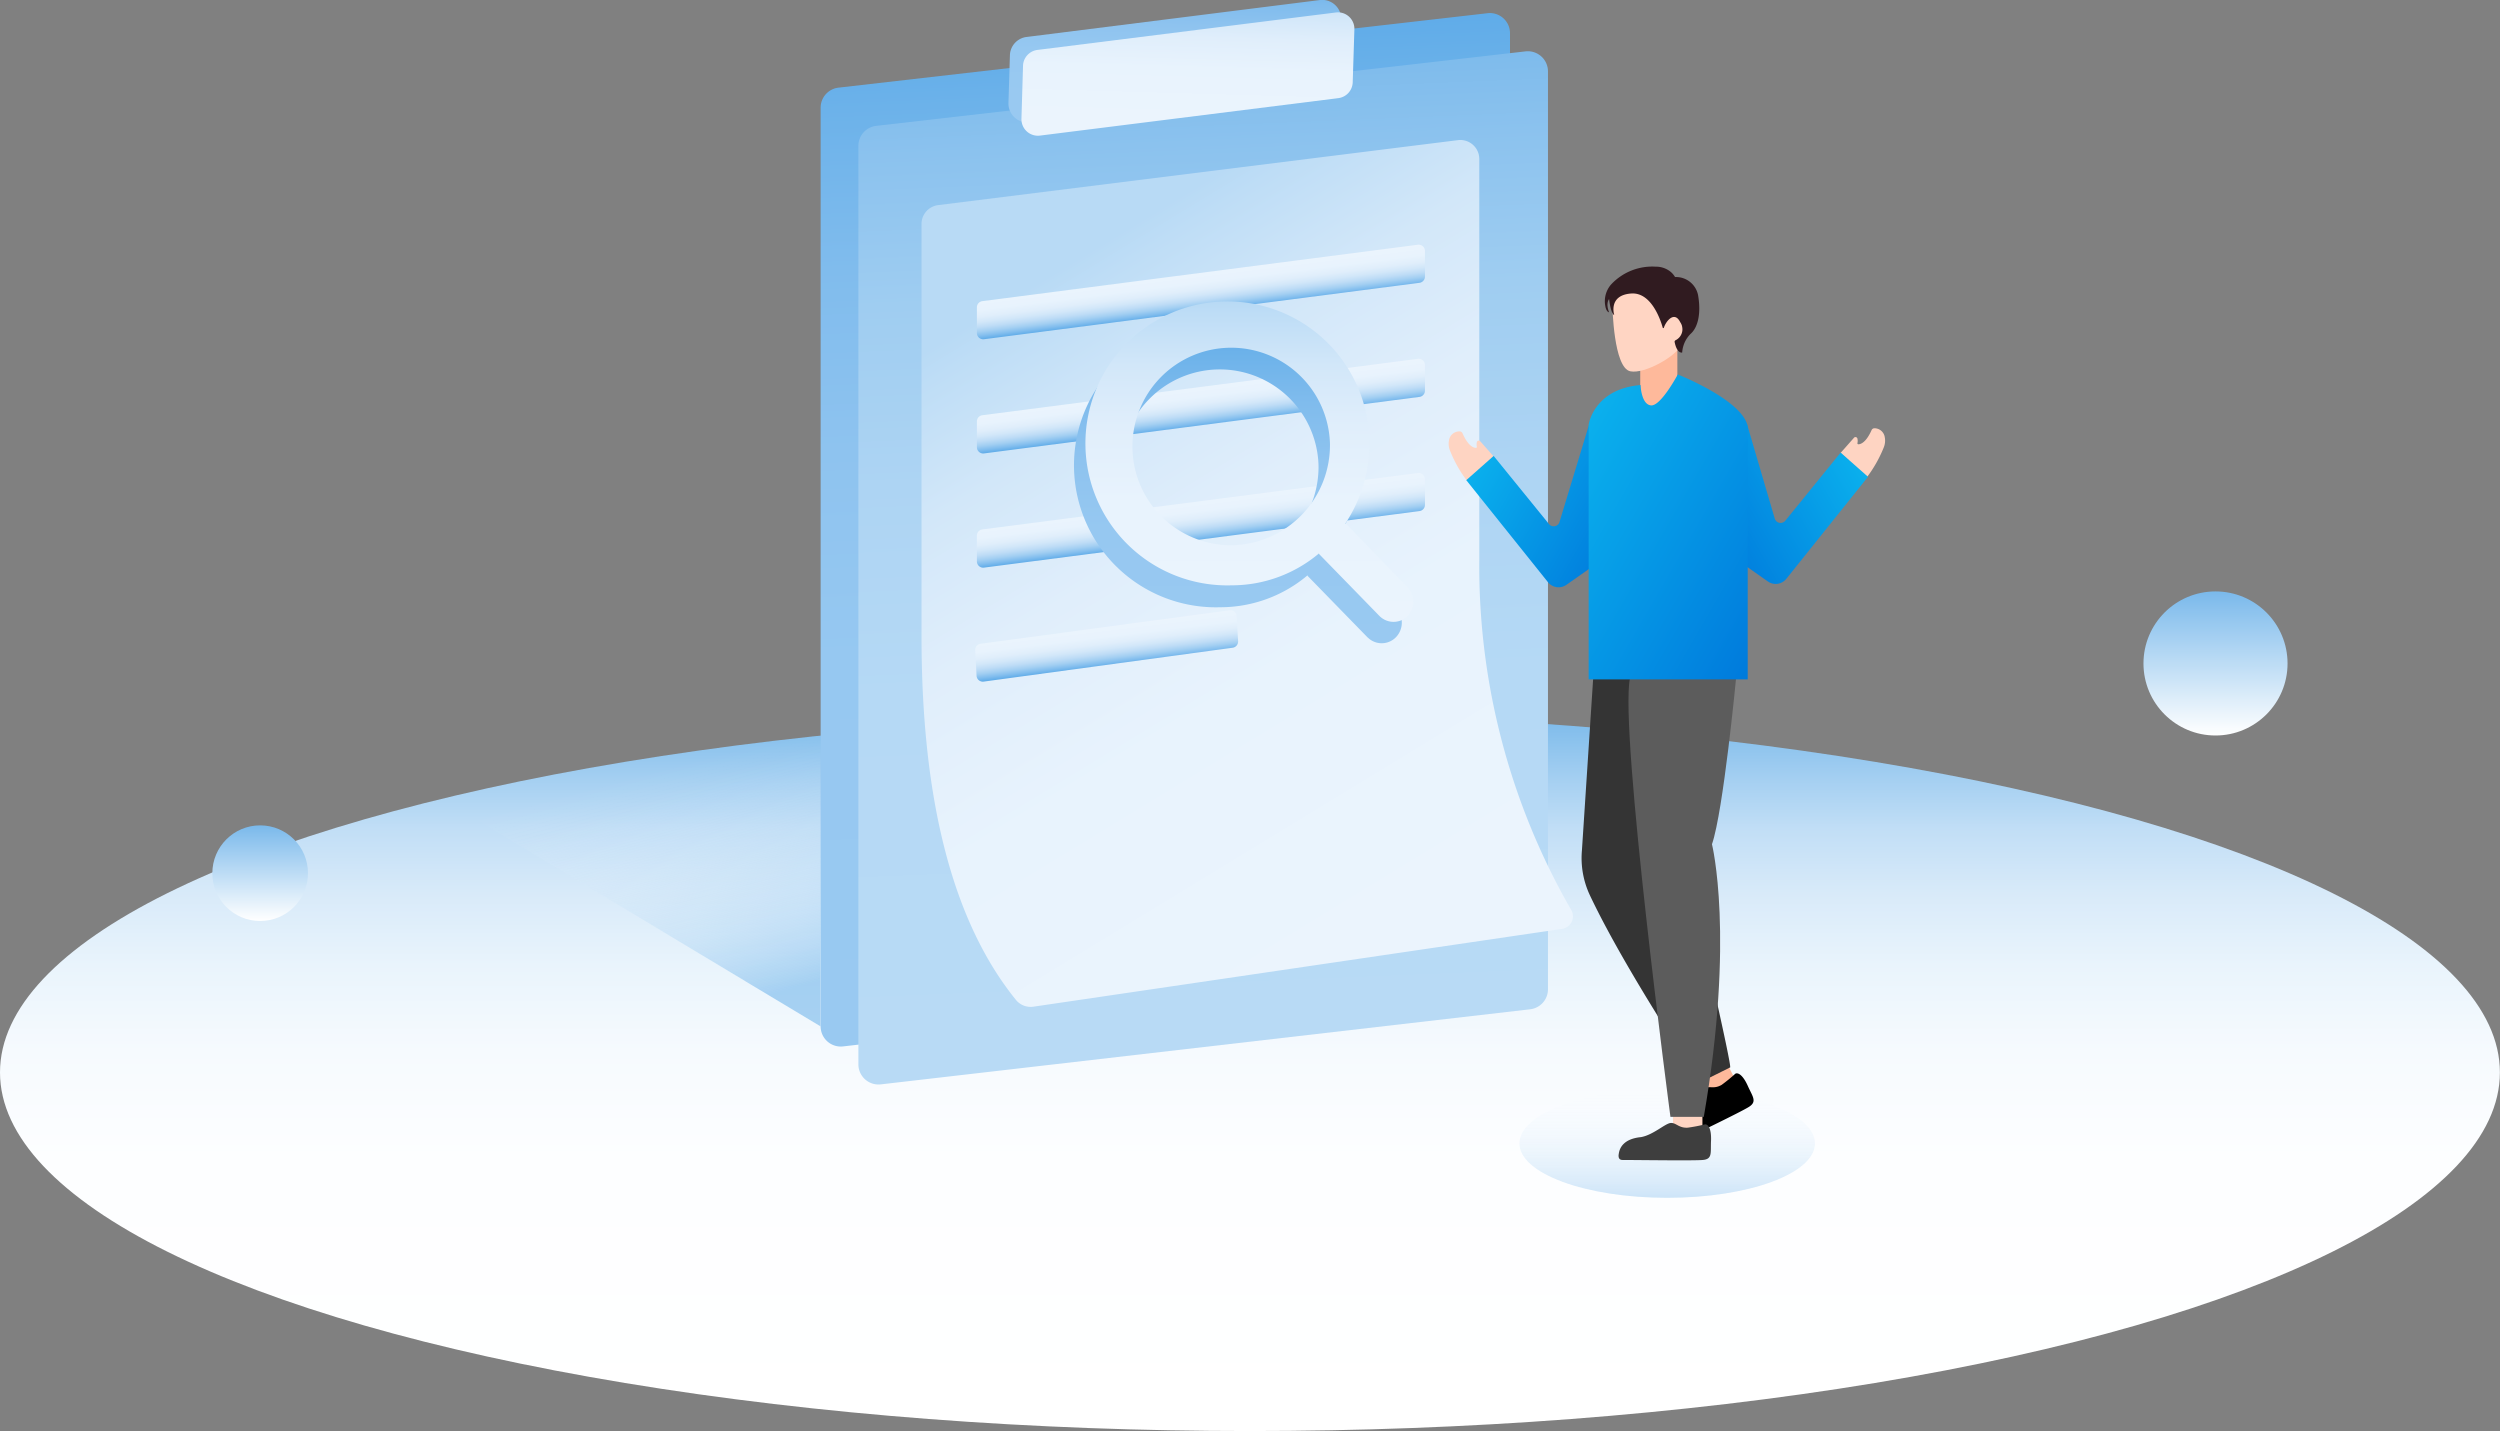 <svg viewBox="0 0 238.41 136.47" xmlns:xlink="http://www.w3.org/1999/xlink" xmlns="http://www.w3.org/2000/svg"><rect x="0" y="0" width="238.41" height="136.47" fill="#808080" stroke="none"/><defs><style>.cls-1{fill:url(#未命名的渐变_217);}.cls-2{fill:url(#未命名的渐变_255);}.cls-3{fill:url(#未命名的渐变_252);}.cls-4{fill:url(#未命名的渐变_19);}.cls-5{fill:url(#未命名的渐变_19-2);}.cls-6{fill:url(#未命名的渐变_248);}.cls-7{fill:url(#未命名的渐变_242);}.cls-8{fill:url(#未命名的渐变_248-2);}.cls-9{fill:url(#未命名的渐变_234);}.cls-10{fill:url(#未命名的渐变_234-2);}.cls-11{fill:url(#未命名的渐变_164);}.cls-12{fill:url(#未命名的渐变_164-2);}.cls-13{fill:url(#未命名的渐变_164-3);}.cls-14{fill:url(#未命名的渐变_164-4);}.cls-15{fill:url(#未命名的渐变_248-3);}.cls-16{fill:url(#未命名的渐变_234-3);}.cls-17{fill:#feb99b;}.cls-18{fill:#343434;}.cls-19{fill:#ffd5c3;}.cls-20{fill:#5c5c5c;}.cls-21{fill:#3e3e3e;}.cls-22{fill:#fed4c2;}.cls-23{fill:#301b20;}.cls-24{fill:url(#未命名的渐变_18);}.cls-25{fill:url(#未命名的渐变_18-2);}.cls-26{fill:url(#未命名的渐变_18-3);}</style><linearGradient gradientUnits="userSpaceOnUse" y2="68.07" x2="119.2" y1="136.47" x1="119.2" id="未命名的渐变_217"><stop stop-color="#fff" offset="0"></stop><stop stop-color="#fdfeff" offset="0.38"></stop><stop stop-color="#f6fafe" offset="0.53"></stop><stop stop-color="#e9f4fc" offset="0.65"></stop><stop stop-color="#d8eaf9" offset="0.75"></stop><stop stop-color="#c1def6" offset="0.84"></stop><stop stop-color="#a4cff1" offset="0.91"></stop><stop stop-color="#83beec" offset="0.98"></stop><stop stop-color="#7ab9eb" offset="1"></stop></linearGradient><linearGradient gradientUnits="userSpaceOnUse" y2="103.85" x2="158.99" y1="114.23" x1="158.99" id="未命名的渐变_255"><stop stop-opacity="0.3" stop-color="#5caae8" offset="0"></stop><stop stop-opacity="0" stop-color="#fff" offset="1"></stop></linearGradient><linearGradient gradientUnits="userSpaceOnUse" y2="73.78" x2="60.36" y1="96.68" x1="66.49" id="未命名的渐变_252"><stop stop-opacity="0.5" stop-color="#5caae8" offset="0"></stop><stop stop-opacity="0.31" stop-color="#99caf1" offset="0.29"></stop><stop stop-opacity="0.14" stop-color="#d0e7f8" offset="0.6"></stop><stop stop-opacity="0.04" stop-color="#f2f8fd" offset="0.85"></stop><stop stop-opacity="0" stop-color="#fff" offset="1"></stop></linearGradient><linearGradient gradientUnits="userSpaceOnUse" y2="78.72" x2="24.81" y1="87.83" x1="24.81" id="未命名的渐变_19"><stop stop-color="#fff" offset="0"></stop><stop stop-color="#7ab9eb" offset="1"></stop></linearGradient><linearGradient xlink:href="#未命名的渐变_19" y2="56.4" x2="211.28" y1="70.14" x1="211.28" id="未命名的渐变_19-2"></linearGradient><linearGradient gradientUnits="userSpaceOnUse" gradientTransform="matrix(54.86, 1.92, 2.95, -84.6, 7722.34, -38265.52)" y2="-456.04" x2="-114.19" y1="-454.91" x1="-114.25" id="未命名的渐变_248"><stop stop-color="#5caae8" offset="0"></stop><stop stop-color="#6cb2ea" offset="0.09"></stop><stop stop-color="#80bced" offset="0.25"></stop><stop stop-color="#8ec3ef" offset="0.43"></stop><stop stop-color="#96c8f1" offset="0.64"></stop><stop stop-color="#99c9f1" offset="1"></stop></linearGradient><linearGradient gradientUnits="userSpaceOnUse" gradientTransform="matrix(54.86, 1.92, 2.95, -84.6, 7722.34, -38265.52)" y2="-456.08" x2="-114.12" y1="-454.95" x1="-114.18" id="未命名的渐变_242"><stop stop-color="#7ab9eb" offset="0"></stop><stop stop-color="#8bc2ee" offset="0.1"></stop><stop stop-color="#9fcdf1" offset="0.25"></stop><stop stop-color="#add4f3" offset="0.43"></stop><stop stop-color="#b5d9f5" offset="0.64"></stop><stop stop-color="#b8daf5" offset="1"></stop></linearGradient><linearGradient xlink:href="#未命名的渐变_248" gradientTransform="matrix(26.01, 0.91, 0.37, -10.47, 3174.88, -5974.85)" y2="-581.09" x2="-109.6" y1="-579.9" x1="-109.62" id="未命名的渐变_248-2"></linearGradient><linearGradient gradientUnits="userSpaceOnUse" gradientTransform="matrix(26.01, 0.91, 0.37, -10.54, 3177.15, -6004.11)" y2="-580.18" x2="-109.59" y1="-578.98" x1="-109.61" id="未命名的渐变_234"><stop stop-color="#b8daf5" offset="0"></stop><stop stop-color="#beddf6" offset="0.04"></stop><stop stop-color="#d2e7f9" offset="0.2"></stop><stop stop-color="#e0eefb" offset="0.39"></stop><stop stop-color="#e8f3fd" offset="0.62"></stop><stop stop-color="#ebf4fd" offset="1"></stop></linearGradient><linearGradient xlink:href="#未命名的渐变_234" gradientTransform="matrix(51.38, 0, 0, -68.36, 6022.19, -31382.8)" y2="-460.39" x2="-114.67" y1="-459.4" x1="-115.12" id="未命名的渐变_234-2"></linearGradient><linearGradient gradientUnits="userSpaceOnUse" y2="25.9" x2="114.29" y1="29.78" x1="114.77" id="未命名的渐变_164"><stop stop-color="#5caae8" offset="0"></stop><stop stop-color="#5eabe8" offset="0"></stop><stop stop-color="#83beee" offset="0.1"></stop><stop stop-color="#a3cff2" offset="0.2"></stop><stop stop-color="#bedcf6" offset="0.31"></stop><stop stop-color="#d2e7f9" offset="0.43"></stop><stop stop-color="#e0eefb" offset="0.56"></stop><stop stop-color="#e8f3fd" offset="0.73"></stop><stop stop-color="#ebf4fd" offset="1"></stop></linearGradient><linearGradient xlink:href="#未命名的渐变_164" y2="36.79" x2="114.29" y1="40.67" x1="114.77" id="未命名的渐变_164-2"></linearGradient><linearGradient xlink:href="#未命名的渐变_164" y2="47.68" x2="114.29" y1="51.56" x1="114.77" id="未命名的渐变_164-3"></linearGradient><linearGradient xlink:href="#未命名的渐变_164" y2="59.67" x2="105.3" y1="63.54" x1="105.77" id="未命名的渐变_164-4"></linearGradient><linearGradient xlink:href="#未命名的渐变_248" gradientTransform="matrix(1, 0, 0, 1, 0, 0)" y2="61.37" x2="118.42" y1="30.85" x1="118.42" id="未命名的渐变_248-3"></linearGradient><linearGradient xlink:href="#未命名的渐变_234" gradientTransform="matrix(1, 0, 0, 1, 0, 0)" y2="59.28" x2="119.5" y1="28.76" x1="119.5" id="未命名的渐变_234-3"></linearGradient><linearGradient gradientUnits="userSpaceOnUse" gradientTransform="matrix(-1, 0, 0, 1, 503.11, 0)" y2="43.13" x2="361.73" y1="51.42" x1="347.36" id="未命名的渐变_18"><stop stop-color="#007adc" offset="0"></stop><stop stop-color="#0ab0ed" offset="1"></stop></linearGradient><linearGradient xlink:href="#未命名的渐变_18" gradientTransform="translate(-2484.94)" y2="43.05" x2="2661.68" y1="51.35" x1="2647.31" id="未命名的渐变_18-2"></linearGradient><linearGradient xlink:href="#未命名的渐变_18" y2="45.76" x2="354.9" y1="58.51" x1="332.8" id="未命名的渐变_18-3"></linearGradient></defs><title>没有查询到您需要的内容</title><g id="图层_2"><g id="图层_1-2"><ellipse ry="34.2" rx="119.2" cy="102.27" cx="119.2" class="cls-1"></ellipse><ellipse ry="5.19" rx="14.09" cy="109.04" cx="158.99" class="cls-2"></ellipse><path d="M78.25,97.88V70.14c-4.76.5-10.78,1.3-16.79,2.2-6.89,1.1-13.36,2.38-19.33,3.84Z" class="cls-3"></path><circle r="4.56" cy="83.27" cx="24.81" class="cls-4"></circle><circle r="6.87" cy="63.27" cx="211.28" class="cls-5"></circle><path d="M79.95,8.36l61.9-7.1A1.92,1.92,0,0,1,144,3.17V90.71a1.92,1.92,0,0,1-1.7,1.91l-61.9,7.17a1.92,1.92,0,0,1-2.14-1.91V10.27A1.92,1.92,0,0,1,79.95,8.36Z" class="cls-6" id="矩形备份-2"></path><path d="M83.58,12l61.9-7.1a1.92,1.92,0,0,1,2.14,1.91V94.34a1.92,1.92,0,0,1-1.7,1.91L84,103.41a1.92,1.92,0,0,1-2.14-1.91V13.9A1.92,1.92,0,0,1,83.58,12Z" class="cls-7" id="矩形备份-2-2"></path><path d="M97.94,3.52,125.9,0a1.81,1.81,0,0,1,2,1.85l-.14,4.56a1.81,1.81,0,0,1-1.59,1.75l-28,3.51a1.81,1.81,0,0,1-2-1.85l.14-4.56A1.81,1.81,0,0,1,97.94,3.52Z" class="cls-8" id="矩形"></path><path d="M98.94,4.76l28.45-3.57a1.57,1.57,0,0,1,1.77,1.61L129,7.85a1.57,1.57,0,0,1-1.38,1.51L99.18,12.93a1.57,1.57,0,0,1-1.77-1.61l.15-5.05A1.57,1.57,0,0,1,98.94,4.76Z" class="cls-9" id="矩形-2"></path><path d="M89.47,19.56l49.6-6.2a1.81,1.81,0,0,1,2,1.8V53.46a65.67,65.67,0,0,0,8.77,33.32,1.21,1.21,0,0,1-.87,1.8L98.56,96a1.81,1.81,0,0,1-1.68-.65q-9-11.12-9-34.68V21.36A1.81,1.81,0,0,1,89.47,19.56Z" class="cls-10" id="矩形-3"></path><path d="M93.66,28.72l41.55-5.38a.6.6,0,0,1,.68.59l0,2.43a.6.6,0,0,1-.53.61L93.84,32.35a.6.6,0,0,1-.68-.59l0-2.43A.6.6,0,0,1,93.66,28.72Z" class="cls-11" id="矩形-4"></path><path d="M93.66,39.6l41.55-5.38a.6.6,0,0,1,.68.59l0,2.43a.6.6,0,0,1-.53.61L93.84,43.24a.6.6,0,0,1-.68-.59l0-2.43A.6.6,0,0,1,93.66,39.6Z" class="cls-12" id="矩形备份"></path><path d="M93.66,50.49l41.55-5.38a.6.6,0,0,1,.68.59l0,2.43a.6.6,0,0,1-.53.61L93.84,54.13a.6.6,0,0,1-.68-.59l0-2.43A.6.6,0,0,1,93.66,50.49Z" class="cls-13" id="矩形备份-3"></path><path d="M93.51,61.39l23.74-3.19a.6.6,0,0,1,.68.52v0l.14,2.42a.6.6,0,0,1-.52.63L93.81,65a.6.6,0,0,1-.68-.52v0L93,62A.6.6,0,0,1,93.51,61.39Z" class="cls-14" id="矩形备份-4"></path><path d="M125.74,44.39a9.42,9.42,0,1,0-9.42,9.68A9.55,9.55,0,0,0,125.74,44.39Zm4.7,16.42-5.74-5.89,0-.06a12.92,12.92,0,0,1-8.33,3.05A13.54,13.54,0,1,1,129.5,44.39,13.78,13.78,0,0,1,127.21,52l.18.15L133.13,58a2,2,0,0,1,0,2.76A1.89,1.89,0,0,1,130.45,60.81Z" class="cls-15"></path><path d="M126.83,42.3A9.42,9.42,0,1,0,117.41,52,9.55,9.55,0,0,0,126.83,42.3Zm4.7,16.42-5.74-5.89,0-.06a12.92,12.92,0,0,1-8.33,3.05A13.54,13.54,0,1,1,130.59,42.3a13.78,13.78,0,0,1-2.29,7.62l.18.15L134.22,56a2,2,0,0,1,0,2.76A1.89,1.89,0,0,1,131.53,58.72Z" class="cls-16"></path><rect transform="translate(357.12 122.78) rotate(153.53)" height="3.4" width="2.81" y="101.69" x="162.72" class="cls-17"></rect><path d="M165,101.79l-2.85,1.42s-7.1-10.57-10.52-17.81a8.34,8.34,0,0,1-.77-4.32l1.17-17.89h4.19S165.12,100.75,165,101.79Z" class="cls-18"></path><path d="M165.48,102.4c.26-.16.74.13,1.2,1.16s.91,1.49.1,2-5.5,2.76-6.83,3.42c-.45.22-.57-.29-.61-.41-.17-.53-.17-1.45,1.2-2.32,1-.72,1.5-2.24,2-2.48s.89.12,1.64-.31A15.56,15.56,0,0,0,165.48,102.4Z"></path><rect transform="translate(321.89 215) rotate(-180)" height="3.4" width="2.81" y="105.8" x="159.54" class="cls-19"></rect><path d="M165.56,64.67s-1.22,12.73-2.3,15.84c0,0,2.2,8.8-.78,26H159.3s-4.89-36.92-3.86-41.82Z" class="cls-20"></path><path d="M162.61,107.22c.3,0,.61.44.56,1.58s.15,1.74-.79,1.82-6.16,0-7.64,0c-.5,0-.38-.51-.36-.64.09-.55.49-1.38,2.11-1.54,1.19-.21,2.34-1.34,2.86-1.35s.75.5,1.6.45A15.56,15.56,0,0,0,162.61,107.22Z" class="cls-21"></path><rect transform="translate(316.38 71.67) rotate(-180)" height="6.52" width="3.54" y="32.58" x="156.42" class="cls-17"></rect><path d="M153.77,29.21s.1,5.89,1.71,6.2c1.35.27,4.4-1.42,4.89-2.58.59-1.39-.66-4-.66-4l-3.47-1.68-2.45,1.15Z" class="cls-19"></path><path d="M139.48,41.34c.54,1.22,1.06,1.37,1.27,1.37a.09.09,0,0,0,.09-.1,1,1,0,0,1,0-.45.19.19,0,0,1,.33-.07l1.28,1.45-2.52,2.35A12.25,12.25,0,0,1,138.29,43a1.72,1.72,0,0,1-.11-1,1,1,0,0,1,1-.86A.3.3,0,0,1,139.48,41.34Z" class="cls-22"></path><path d="M160.42,33.62s-.49.14-.72-1a.16.16,0,0,1,.08-.17,1.17,1.17,0,0,0,.45-1.73c-.55-1.1-1.35-.1-1.55.51a.06.06,0,0,1-.12,0c-.25-.88-1.14-3.37-3-3.24-2.23.16-1.62,2.06-1.62,2.06s-.32-.08-.49-1.53c0,0-.35.39,0,1.26,0,0-.27,0-.37-.64a2.43,2.43,0,0,1,.55-2,5.37,5.37,0,0,1,4.26-1.71,2.22,2.22,0,0,1,1.35.43,1.86,1.86,0,0,1,.5.56,2.15,2.15,0,0,1,2.19,1.7c.31,1.76,0,3.1-.71,3.72A2.76,2.76,0,0,0,160.42,33.62Z" class="cls-23"></path><path d="M151.64,40.16l-2.92,9.62a.58.58,0,0,1-1,.2l-5.28-6.5-2.61,2.31,7.79,9.73a1.3,1.3,0,0,0,1.76.25l6.48-4.55Z" class="cls-24"></path><path d="M178.49,41c-.54,1.22-1.06,1.37-1.27,1.37a.09.09,0,0,1-.09-.1,1,1,0,0,0,0-.45.19.19,0,0,0-.33-.07l-1.28,1.45L178,45.56a12.25,12.25,0,0,0,1.63-2.86,1.72,1.72,0,0,0,.11-1,1,1,0,0,0-1-.86A.3.3,0,0,0,178.49,41Z" class="cls-22"></path><path d="M166.58,40.37l2.67,9.09a.58.58,0,0,0,1,.2l5.28-6.5,2.61,2.31-7.79,9.73a1.3,1.3,0,0,1-1.76.25l-6.48-4.55Z" class="cls-25"></path><path d="M151.5,40.49s.49-3.4,4.95-3.77c0,0,.06,1.86,1,1.94S160,35.71,160,35.71s6.28,2.48,6.67,5h0v0a1.49,1.49,0,0,1,0,.35V64.79H151.5Z" class="cls-26"></path></g></g></svg>